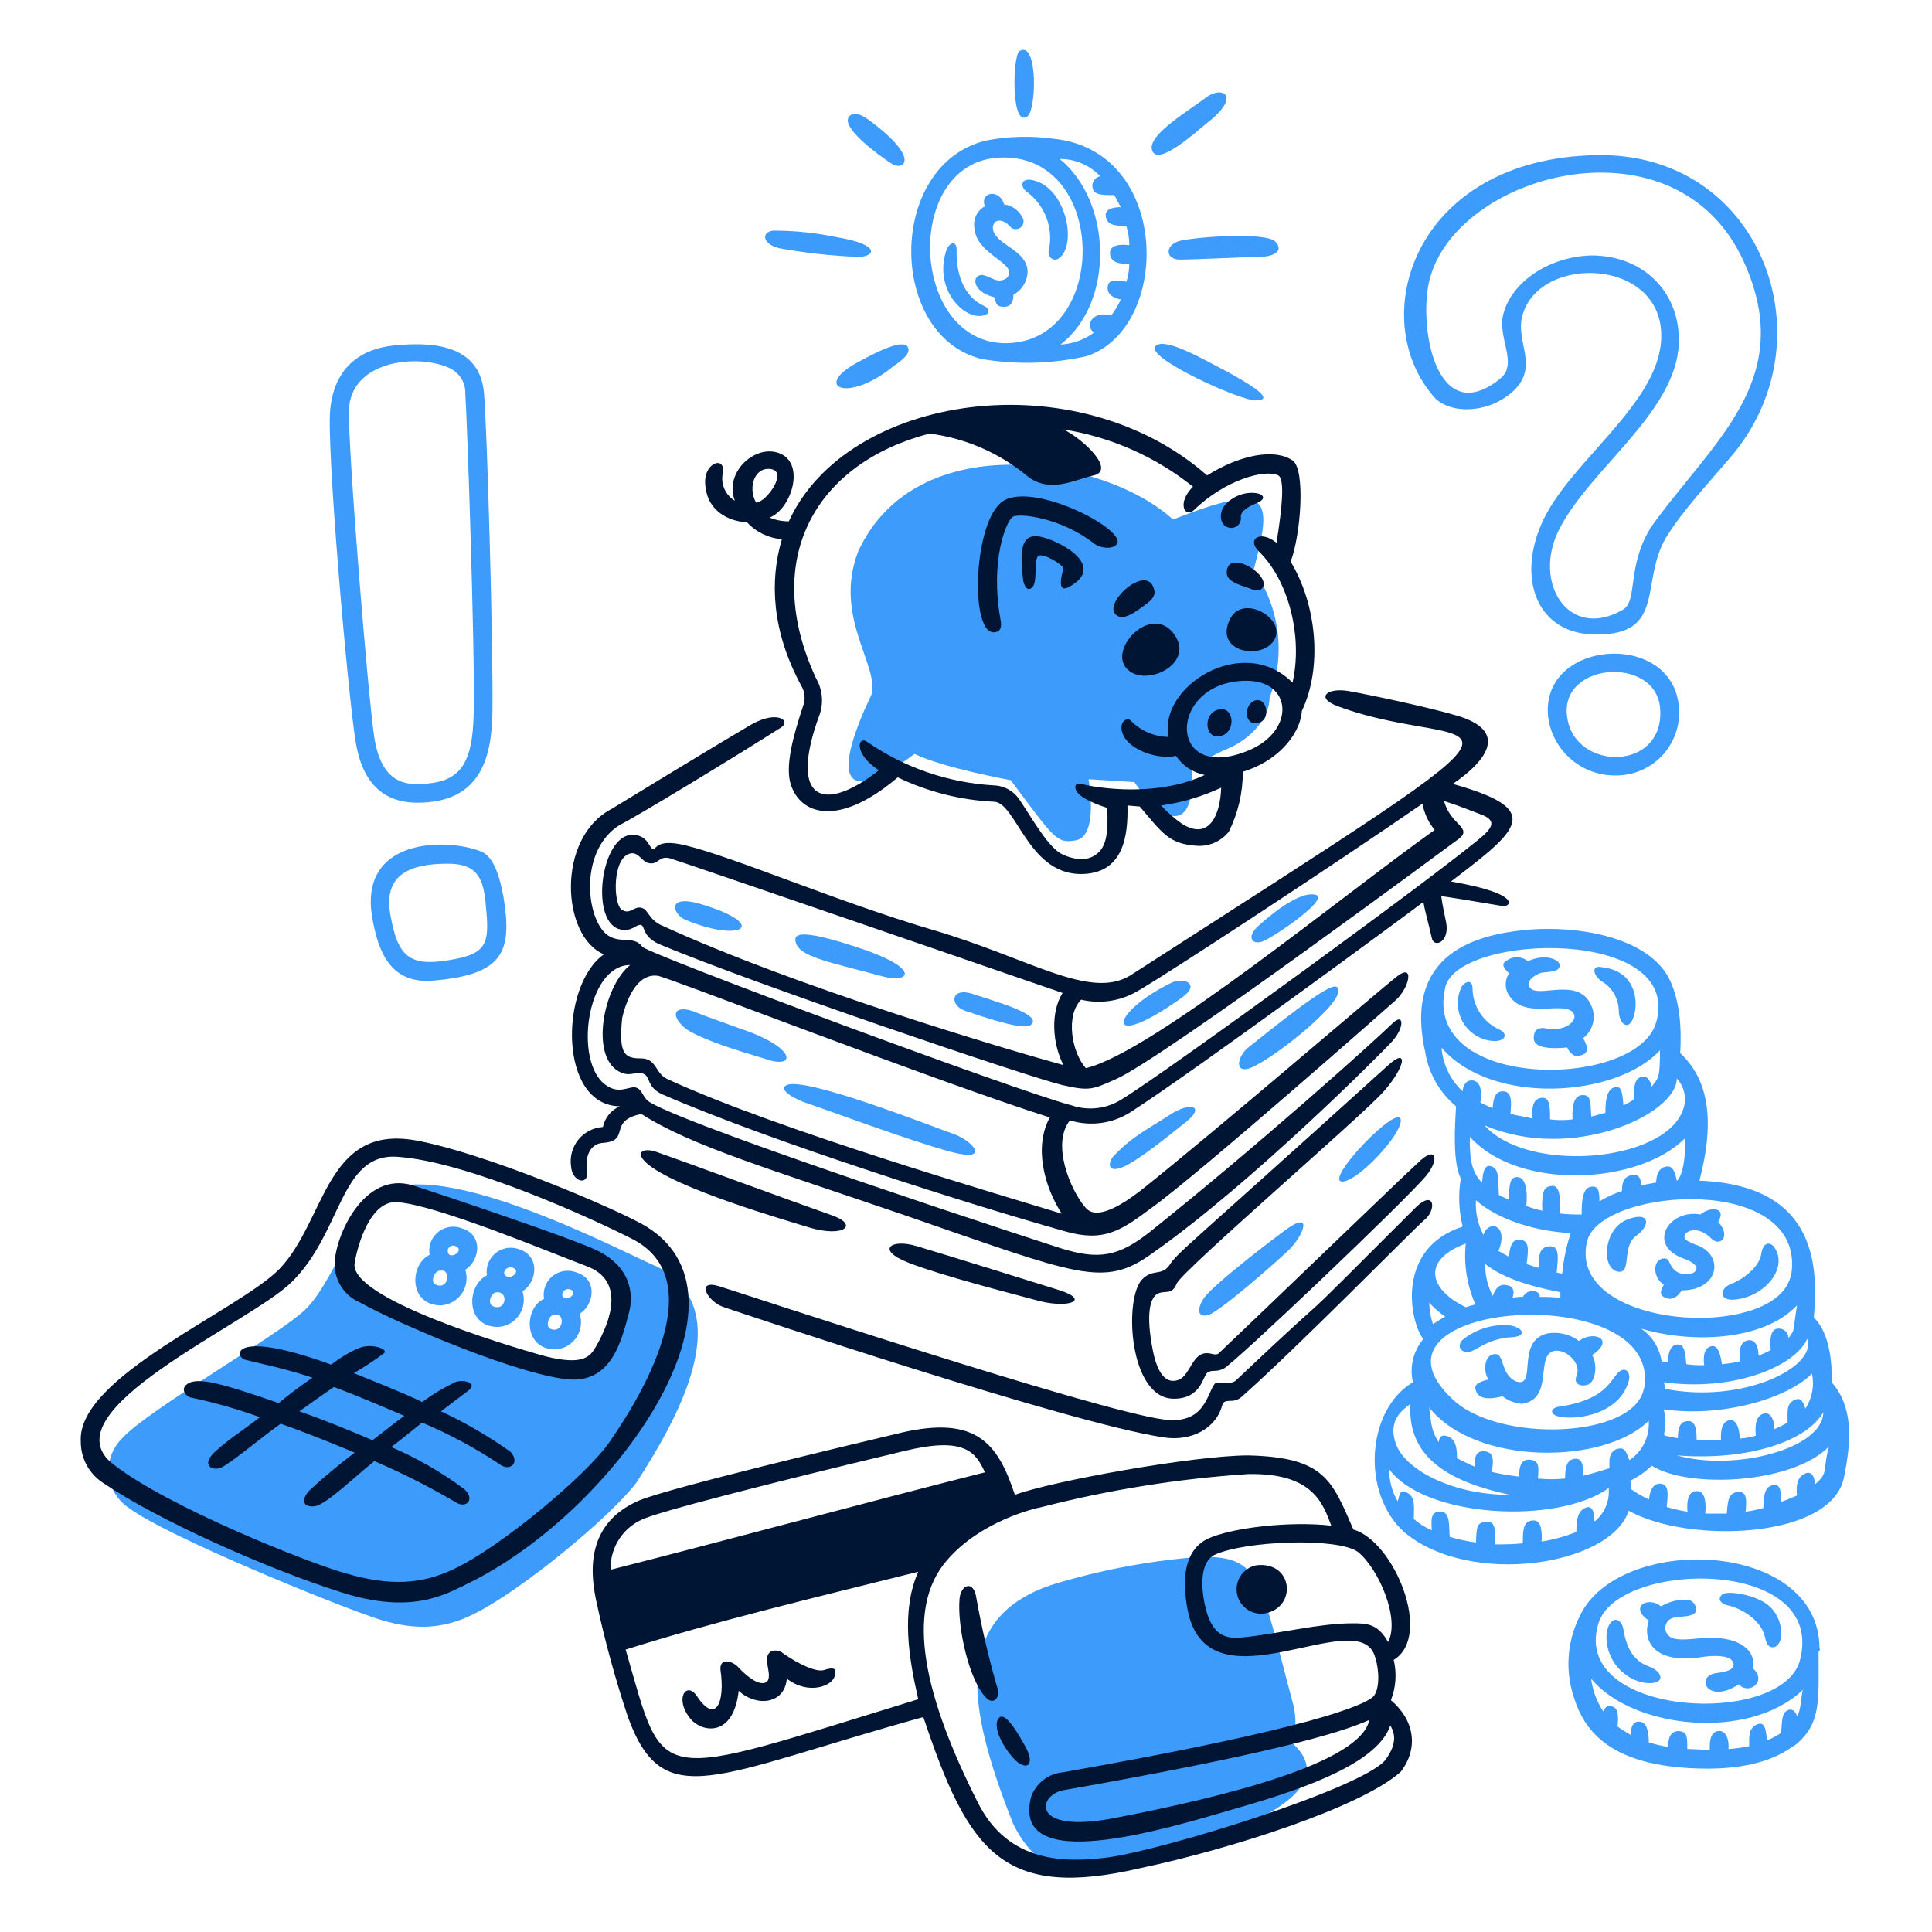 <svg width="155" height="155" viewBox="0 0 155 155" fill="none" xmlns="http://www.w3.org/2000/svg">
<path d="M89.395 92.693C88.878 93.225 88.793 94.121 89.997 93.665C91.201 93.21 93.68 91.187 95.185 89.983C96.69 88.778 95.563 88.323 93.834 89.45C92.105 90.577 90.862 91.149 89.395 92.693Z" fill="#3D9CFB"/>
<path d="M63.811 75.462C63.965 76.736 66.296 77.114 70.759 78.319C72.936 78.921 73.916 77.793 69.4 76.211C63.587 74.211 63.811 75.161 63.811 75.462Z" fill="#3D9CFB"/>
<path d="M94.806 80.047C96.389 78.92 94.953 78.372 93.98 78.843C88.9 81.314 88.561 84.517 94.806 80.047Z" fill="#3D9CFB"/>
<path d="M69.006 28.963C65.038 31.009 67.948 32.43 71.638 29.411C72.541 28.809 73.059 28.292 72.843 27.867C72.526 27.165 70.511 28.137 69.006 28.963Z" fill="#3D9CFB"/>
<path d="M80.965 21.892C80.965 22.34 80.363 22.664 79.76 22.417C79.158 22.17 78.788 21.892 78.409 22.193C78.031 22.494 78.255 23.467 79.76 23.845C79.915 24.293 79.915 24.617 80.533 24.617C81.15 24.617 81.305 24.169 81.305 23.644C81.613 23.48 81.876 23.242 82.073 22.953C82.269 22.664 82.392 22.332 82.432 21.985C82.617 20.031 79.73 19.669 79.653 18.302C79.653 17.53 80.478 17.53 81.004 18.148C81.079 18.245 81.183 18.317 81.3 18.356C81.418 18.394 81.544 18.396 81.663 18.362C81.822 18.317 81.957 18.211 82.038 18.067C82.098 17.96 82.125 17.837 82.115 17.714C82.105 17.591 82.06 17.474 81.984 17.376C81.841 17.111 81.637 16.884 81.388 16.714C81.14 16.543 80.855 16.434 80.556 16.396C80.185 15.107 78.587 15.4 79.012 16.55C78.699 16.723 78.449 16.992 78.3 17.317C78.152 17.642 78.112 18.007 78.186 18.357C78.332 20.233 81.042 20.989 80.965 21.893V21.892Z" fill="#3D9CFB"/>
<path d="M96.992 105.477C97.895 105.176 102.033 101.571 103.314 100.367C104.596 99.162 105.422 96.978 103.091 98.707C100.759 100.436 97.084 103.339 96.544 104.204C96.004 105.068 96.088 105.778 96.992 105.477Z" fill="#3D9CFB"/>
<path d="M101.284 75.531C102.141 75.222 106.874 72.026 105.492 71.771C104.287 71.547 102.288 73.084 100.983 74.257C99.949 75.184 100.45 75.832 101.284 75.531Z" fill="#3D9CFB"/>
<path d="M75.924 20.085C74.951 23.019 77.051 25.351 78.556 25.351C79.39 25.351 79.529 24.833 79.011 24.579C77.267 23.807 76.695 21.877 76.749 20.07C76.765 19.329 76.225 19.329 75.924 20.085Z" fill="#3D9CFB"/>
<path d="M82.393 9.363C83.165 8.946 83.289 3.187 81.791 4.098C81.258 4.375 81.073 10.204 82.393 9.363Z" fill="#3D9CFB"/>
<path d="M78.788 28.809C81.558 29.271 84.391 29.195 87.133 28.586C93.973 26.424 94.019 12.065 84.501 11.13C82.704 10.881 80.877 10.931 79.097 11.277C71.106 13.223 71.222 27.003 78.788 28.809ZM88.268 14.141C88.162 14.16 88.061 14.202 87.972 14.262C87.883 14.323 87.807 14.402 87.751 14.494C87.695 14.586 87.658 14.688 87.643 14.795C87.629 14.902 87.636 15.011 87.666 15.114C87.813 15.716 88.716 15.647 89.395 15.647C89.542 15.948 89.766 16.318 89.92 16.619C89.696 16.619 88.569 16.619 88.716 17.392C88.862 18.163 89.619 18.071 90.368 18.163C90.525 18.65 90.603 19.158 90.6 19.669C89.997 19.592 89.017 19.592 89.055 20.348C89.094 21.105 89.882 21.174 90.6 21.174C90.598 21.66 90.52 22.142 90.368 22.602C89.596 22.456 88.94 22.379 88.87 22.981C88.801 23.583 89.241 23.884 89.92 24.031C89.71 24.484 89.451 24.914 89.148 25.312C87.488 24.864 87.041 26.293 87.789 26.671C87.002 27.255 86.059 27.594 85.08 27.644C89.449 24.262 89.218 16.133 85.01 12.752C85.619 12.748 86.223 12.87 86.783 13.109C87.344 13.348 87.849 13.699 88.268 14.141ZM80.548 12.636C88.901 12.636 88.971 27.459 80.695 27.536C72.882 27.536 72.388 12.636 80.486 12.636H80.548Z" fill="#3D9CFB"/>
<path d="M70.21 10.004C69.615 9.54 68.774 8.876 68.249 9.231C67.083 10.004 70.565 12.512 71.561 13.146C72.387 13.686 73.877 12.868 70.21 10.004Z" fill="#3D9CFB"/>
<path d="M127.987 12.45C113.396 12.751 109.459 25.613 115.125 31.936C116.476 33.287 119.564 33.14 121.448 31.334C123.478 29.373 121.595 27.474 122.12 25.389C123.401 20.271 133.785 20.649 133.26 27.42C132.881 32.461 126.112 36.977 123.85 41.64C121.588 46.303 123.247 50.974 128.142 50.904C133.631 50.904 131.6 46.689 133.63 43.184C134.989 40.93 137.243 38.59 139.127 36.336C146.801 26.856 141.08 12.111 127.987 12.45ZM132.356 42.466C130.496 45.554 131.422 48.248 130.172 48.935C125.81 51.421 122.876 46.681 125.13 42.389C127.616 37.579 134.464 33.063 134.688 27.574C134.835 23.506 131.902 20.495 127.687 20.495C124.305 20.572 121.294 22.602 120.615 25.165C120.09 27.041 121.818 29.149 120.39 30.353C115.125 34.646 113.697 25.837 114.747 22.232C117.156 13.763 134.526 9.185 139.876 20.942C144.261 30.508 137.32 35.433 132.356 42.427V42.466Z" fill="#3D9CFB"/>
<path d="M124.228 57.705C124.442 58.978 125.104 60.133 126.095 60.96C127.087 61.787 128.341 62.232 129.632 62.214C130.354 62.219 131.069 62.069 131.728 61.775C132.388 61.48 132.976 61.047 133.454 60.506C133.932 59.964 134.288 59.327 134.498 58.636C134.709 57.945 134.768 57.217 134.673 56.501C133.932 50.479 123.325 51.383 124.228 57.705ZM125.733 57.551C125.054 53.112 132.805 52.587 133.183 56.779C133.631 61.913 126.336 61.913 125.733 57.551Z" fill="#3D9CFB"/>
<path d="M102.334 19.399C101.562 18.573 95.864 19.02 94.66 19.322C93.456 19.623 93.456 20.827 94.66 20.827C95.864 20.827 100.303 20.603 101.129 20.603C101.955 20.603 103.09 20.233 102.334 19.399Z" fill="#3D9CFB"/>
<path d="M107.753 94.793C108.996 94.692 112.385 91.103 112.385 89.906C112.416 88.215 105.962 94.947 107.753 94.793Z" fill="#3D9CFB"/>
<path d="M100.751 32.121C101.731 32.121 101.955 31.674 97.971 29.566C96.242 28.663 93.44 27.065 92.706 27.76C91.757 28.663 99.647 32.214 100.751 32.121Z" fill="#3D9CFB"/>
<path d="M107.375 79.523C107.375 78.697 106.603 78.844 100.149 84.039C99.377 84.641 99.022 85.915 100.002 85.768C101.384 85.552 107.375 80.866 107.375 79.523Z" fill="#3D9CFB"/>
<path d="M96.767 9.926C99.701 7.672 98.049 6.838 96.767 7.819C95.486 8.799 92.174 10.752 92.406 11.957C92.707 13.539 95.926 10.606 96.767 9.926Z" fill="#3D9CFB"/>
<path d="M56.214 72.528C53.35 71.694 54.029 73.431 55.01 73.802C59.495 75.67 61.826 74.211 56.214 72.528Z" fill="#3D9CFB"/>
<path d="M55.534 81.105C54.407 80.727 53.651 81.175 54.762 82.31C55.874 83.445 61.232 84.865 61.834 85.089C63.895 85.606 63.663 83.946 59.425 82.534C58.167 82.078 56.661 81.553 55.534 81.105Z" fill="#3D9CFB"/>
<path d="M145.976 132.266C145.976 123.45 129.763 123.002 126.714 129.711C125.802 131.552 125.588 133.661 126.112 135.648C126.783 138.056 128.289 141.893 137.02 141.893C142.139 141.893 143.783 140.017 144.015 140.017C146.145 138.273 145.898 136.451 145.898 132.49C146.045 132.344 146.045 132.344 145.976 132.266ZM128.219 130.313C129.609 125.149 146.655 124.84 144.393 133.247C142.888 138.589 126.035 137.755 128.219 130.313ZM144.169 137.686C144.092 137.385 143.791 136.914 143.266 137.308C142.888 137.609 142.965 138.589 142.888 139.037C142.529 139.269 142.152 139.47 141.76 139.639C141.683 138.813 141.606 138.041 140.934 138.358C140.263 138.674 140.332 139.338 140.332 140.095C139.785 140.209 139.23 140.284 138.672 140.318C138.75 139.415 138.371 138.736 137.769 138.89C137.167 139.045 137.167 139.793 137.167 140.388C136.642 140.388 135.816 140.318 135.368 140.318C135.368 139.338 135.368 138.96 134.766 138.89C134.164 138.821 133.786 139.261 133.863 140.164C133.329 140.07 132.8 139.946 132.28 139.793C132.28 138.96 132.126 138.211 131.601 138.134C131.076 138.056 130.829 138.435 130.829 139.191C130.45 138.96 130.057 138.736 129.771 138.512C129.848 137.74 129.848 137.084 129.401 136.929C128.953 136.775 128.798 136.929 128.629 137.308C128.107 136.515 127.772 135.615 127.648 134.675C131.022 138.744 140.355 139.67 144.632 135.578C144.47 136.327 144.47 137.308 144.169 137.686Z" fill="#3D9CFB"/>
<path d="M62.004 18.503C61.032 18.649 61.178 19.63 62.607 19.931C64.67 20.302 66.757 20.529 68.852 20.61C70.211 20.61 70.736 19.63 67.123 19.028C65.439 18.676 63.724 18.5 62.004 18.503Z" fill="#3D9CFB"/>
<path d="M76.448 90.956C74.904 90.423 64.644 86.362 63.131 87.049C62.305 87.42 63.903 88.254 64.868 88.555C65.833 88.856 73.067 91.558 76.301 92.415C79.536 93.272 78.092 91.519 76.448 90.956Z" fill="#3D9CFB"/>
<path d="M89.093 149.945C92.251 149.042 109.706 144.981 103.537 139.716C104.062 139.191 103.985 137.608 103.761 136.782C101.013 126.538 101.198 124.893 96.388 124.893C92.571 125.173 88.793 125.854 85.117 126.924C76.239 129.41 77.521 136.782 81.257 146.262C83.527 151.003 86.986 150.246 89.093 149.945Z" fill="#3D9CFB"/>
<path d="M82.694 82.233C83.752 81.407 79.838 80.349 78.062 79.747C76.287 79.145 76.109 80.65 77.46 81.106C81.42 82.457 82.324 82.457 82.694 82.233Z" fill="#3D9CFB"/>
<path d="M132.28 130.012C131.755 131.51 132.581 133.548 136.495 132.946C137.468 132.791 138.672 132.791 138.973 133.247C139.051 133.393 139.506 134.019 137.769 134.219C135.909 134.405 136.951 136.829 139.506 135.123C140.278 136.026 141.822 134.899 140.633 133.849C140.934 132.413 139.506 131.131 136.341 131.44C135.368 131.533 134.233 131.664 133.863 131.209C133.778 131.129 133.711 131.032 133.666 130.924C133.621 130.816 133.6 130.7 133.602 130.584C133.605 130.467 133.633 130.352 133.683 130.247C133.733 130.142 133.805 130.048 133.894 129.973C134.012 129.871 134.156 129.804 134.31 129.78C134.835 129.634 135.507 129.78 135.97 129.41C136.264 129.17 135.97 128.429 135.438 128.352C134.675 128.299 133.915 128.483 133.261 128.877C132.211 128.02 130.667 128.923 132.28 130.012Z" fill="#3D9CFB"/>
<path d="M147.928 118.571C148.6 115.351 148.608 112.781 146.948 110.897C147.025 108.581 146.5 106.612 145.52 105.709C145.821 102.019 146.045 95.094 136.341 94.723C137.468 90.431 137.321 86.818 134.796 84.487C135.02 81.028 134.264 79.222 133.893 78.473C132.233 75.307 126.891 74.18 122.313 74.613C118.7 74.983 112.532 76.342 114.338 84.386C114.605 86.096 115.486 87.65 116.816 88.756C116.724 90.3 116.531 93.226 117.195 94.546C116.982 95.83 117.035 97.143 117.349 98.406C112.007 100.135 113.057 105.933 114.184 107.438C113.786 107.911 113.504 108.47 113.361 109.07C113.217 109.671 113.216 110.296 113.358 110.897C109.606 113.113 109.189 119.852 112.678 122.933C117.944 127.356 129.23 125.604 130.666 121.203C135.406 123.859 146.878 123.496 147.928 118.571ZM146.276 113.306C146.276 116.216 139.181 118.077 134.534 116.764C140.409 117.22 144.995 115.56 146.276 113.306ZM144.848 113.005C144.694 112.626 144.547 112.024 143.945 112.325C143.343 112.626 143.412 113.097 143.412 114.132C143.072 114.325 142.721 114.501 142.362 114.657C142.362 113.985 142.061 113.151 141.382 113.452C140.702 113.753 140.857 114.811 140.857 115.189C140.438 115.304 140.009 115.379 139.575 115.413C139.575 114.51 139.205 113.684 138.602 113.985C138 114.286 138.07 115.112 138.07 115.529H136.117C136.117 114.703 136.039 113.877 135.291 114.024C134.766 114.101 134.611 114.626 134.611 115.382C132.673 114.996 133.986 115.56 133.484 113.066C138.07 113.738 143.343 112.24 145.373 110.202C145.575 111.169 145.386 112.176 144.848 113.005ZM144.995 107.438C145.767 109.7 139.791 112.649 133.561 111.422C133.573 111.243 133.547 111.065 133.484 110.897C138.904 111.654 143.945 109.724 144.995 107.408V107.438ZM144.169 104.729C143.775 107.253 144.022 106.558 143.489 107.361C143.49 107.255 143.468 107.15 143.426 107.053C143.383 106.955 143.321 106.868 143.244 106.795C143.166 106.723 143.075 106.667 142.975 106.632C142.875 106.596 142.769 106.582 142.663 106.589C141.837 106.589 142.061 108.133 142.061 108.318C141.76 108.465 141.459 108.62 141.081 108.766C141.081 107.994 140.78 107.338 140.108 107.562C139.436 107.786 139.575 108.843 139.575 109.222C139.105 109.331 138.627 109.405 138.147 109.446C138 108.465 137.769 107.863 137.244 108.017C136.719 108.172 136.642 108.789 136.719 109.523C136.241 109.54 135.763 109.515 135.291 109.446C135.213 108.766 135.213 107.863 134.611 107.863C134.009 107.863 133.785 108.635 133.839 109.291C133.685 109.291 133.461 109.222 133.307 109.222C133.228 108.693 133.041 108.185 132.756 107.732C132.472 107.279 132.097 106.89 131.654 106.589C135.507 107.755 141.374 107.67 144.169 104.729ZM122.174 104.049C121.897 104.033 121.618 104.059 121.348 104.126C121.572 103.447 121.271 103.216 121.047 103.146C120.522 102.984 120.067 103.077 119.766 103.972C119.345 103.187 119.138 102.306 119.163 101.417C120.522 102.474 122.475 103.146 125.185 103.671V104.126C124.634 104.063 124.08 104.037 123.525 104.049C123.626 103.547 122.576 103.3 122.174 104.049ZM124.884 102.096C125.031 100.815 125.108 99.911 124.282 99.989C123.456 100.066 123.456 100.761 123.456 101.718C123.077 101.641 122.776 101.494 122.475 101.417C122.622 100.29 122.707 99.595 122.027 99.464C121.201 99.294 121.124 100.29 121.047 100.815C120.746 100.668 120.522 100.513 120.221 100.367C121.109 98.136 119.31 97.896 119.017 99.085C118.562 98.23 118.353 97.265 118.414 96.298C120.221 97.881 123.224 98.784 126.011 98.931C125.665 99.983 125.437 101.071 125.332 102.173C125.188 102.16 125.046 102.134 124.907 102.096H124.884ZM131.878 111.422C131.106 115.413 120.221 115.792 116.531 112.256C108.046 104.319 133.538 102.513 131.901 111.422H131.878ZM143.69 102.243C142.717 107.739 125.409 106.682 127.362 99.464C128.667 95.248 144.918 94.121 143.713 102.243H143.69ZM134.526 94.723C134.38 94.044 134.225 93.519 133.7 93.589C133.175 93.658 132.874 94.121 132.874 94.87L131.67 95.094C131.67 94.569 131.446 94.121 130.898 94.268C130.35 94.415 130.126 94.723 130.126 95.549C129.497 95.763 128.891 96.04 128.319 96.376C128.319 95.549 128.242 95.025 127.493 95.248C126.968 95.472 126.891 96.376 126.891 97.433C126.314 97.447 125.736 97.421 125.162 97.356C125.239 95.248 124.861 95.04 124.336 95.171C123.958 95.248 123.656 95.472 123.734 97.132C123.297 97.04 122.869 96.913 122.452 96.754C122.599 95.248 122.298 94.345 121.626 94.438C121.171 94.507 121.101 94.885 121.024 96.244C120.723 96.09 120.499 96.013 120.252 95.866C120.182 94.963 120.329 93.836 119.727 93.604C118.955 93.234 118.955 94.507 118.901 94.885C117.928 93.921 117.92 92.608 117.92 91.203C121.896 95.596 131.492 95.009 135.152 91.35C135.298 93.442 134.766 94.646 134.526 94.723ZM134.526 86.517C134.847 86.865 135.061 87.299 135.142 87.766C135.223 88.233 135.167 88.713 134.982 89.15C133.322 93.295 122.491 94.121 119.102 90.284C126.104 93.28 134.526 89.42 134.526 86.517ZM115.944 79.222C116.925 74.86 135.059 74.335 132.874 82.008C131.377 87.42 113.999 87.575 115.952 79.222H115.944ZM115.643 84.039C119.688 88.756 129.717 88.038 133.175 84.263C133.175 86.579 133.052 86.455 132.496 87.196C132.419 86.594 132.048 86.216 131.593 86.424C131.137 86.633 131.068 87.196 131.068 88.231C130.801 88.397 130.525 88.546 130.242 88.679C130.164 87.629 130.095 87.034 129.47 87.25C128.844 87.467 128.798 88.532 128.798 89.281C128.42 89.358 128.026 89.505 127.663 89.582C127.594 88.455 127.663 87.853 126.991 87.853C126.32 87.853 126.088 88.625 126.165 89.806C125.566 89.883 124.958 89.883 124.359 89.806C124.359 88.833 124.359 87.999 123.68 88.076C123 88.154 122.908 88.756 122.908 89.728C122.305 89.582 121.711 89.505 121.178 89.358C121.255 88.455 121.333 87.552 120.576 87.552C119.974 87.552 119.804 88.076 119.75 88.903C119.372 88.756 119.071 88.601 118.77 88.455C118.924 87.328 118.7 86.872 118.322 86.725C117.944 86.579 117.419 86.725 117.341 87.552C116.355 86.636 115.751 85.381 115.651 84.039H115.643ZM117.596 99.765C117.422 101.433 117.688 103.118 118.368 104.651C118.067 104.729 117.843 104.806 117.596 104.875C114.609 103.439 114.045 101.077 117.604 99.765H117.596ZM115.944 105.632C115.607 105.816 115.279 106.016 114.964 106.234C114.773 105.677 114.672 105.093 114.663 104.505C115.043 104.933 115.476 105.312 115.952 105.632H115.944ZM113.157 112.626C112.864 117.143 116.623 118.949 121.14 119.929C116.469 119.929 112.787 117.891 112.03 115.938C111.212 113.831 112.717 113.005 113.165 112.626H113.157ZM127.918 122.076C127.918 121.551 127.841 120.725 127.239 120.949C126.636 121.172 126.467 121.775 126.467 122.902C125.569 123.265 124.635 123.523 123.68 123.674C123.757 122.168 123.379 121.867 122.776 122.014C122.174 122.161 122.174 122.917 122.174 123.82C121.425 123.885 120.672 123.911 119.92 123.898C119.989 122.77 119.989 122.014 119.241 122.091C118.492 122.168 118.469 122.392 118.414 123.751C117.701 123.653 116.997 123.5 116.307 123.295C116.23 122.392 116.384 121.265 115.535 121.265C114.686 121.265 114.863 122.091 114.863 122.77C114.342 122.544 113.857 122.24 113.427 121.867C113.427 120.964 113.589 120.122 112.902 119.76C112.215 119.397 112.3 120.061 112.13 120.439C111.677 119.662 111.442 118.776 111.451 117.876C114.346 121.79 124.953 122.338 129.06 119.381C129.108 119.89 129.028 120.402 128.829 120.873C128.63 121.343 128.317 121.756 127.918 122.076ZM129.794 116.208C129.022 116.509 129.122 117.112 129.122 117.791C128.891 117.86 127.987 118.162 127.015 118.393C127.015 117.714 127.015 116.957 126.335 117.034C125.656 117.112 125.563 117.806 125.563 118.617C124.837 118.694 124.104 118.694 123.379 118.617C123.456 117.791 123.525 117.189 122.776 117.112C122.027 117.034 121.873 117.637 121.873 118.463C121.138 118.383 120.409 118.259 119.688 118.092C119.766 117.413 119.989 116.509 119.086 116.432C118.183 116.355 118.314 117.444 118.314 117.667C117.789 117.444 117.341 117.22 116.886 116.988C116.886 116.764 116.963 115.56 116.207 115.259C115.682 115.035 115.435 115.259 115.435 115.714C114.886 114.896 114.825 114.356 114.663 112.927C118.43 117.637 128.752 117.498 132.272 113.985C132.317 114.601 132.198 115.218 131.927 115.773C131.656 116.327 131.242 116.8 130.728 117.143C130.55 116.841 130.473 116.015 129.794 116.239V116.208ZM145.597 119.065C145.597 118.54 145.373 117.938 144.771 118.239C144.169 118.54 144.091 119.219 144.169 119.968C144.091 120.045 143.265 120.346 142.887 120.501C142.887 119.729 142.887 119.065 142.285 119.142C141.683 119.219 141.474 119.76 141.474 120.979C141.007 121.116 140.529 121.216 140.046 121.28C140.123 120.454 140.193 119.628 139.444 119.698C138.695 119.767 138.618 120.3 138.541 121.427H136.811C136.881 120.532 136.811 119.698 136.209 119.628C135.437 119.551 135.306 120.454 135.383 121.28C134.822 121.192 134.267 121.066 133.723 120.902C133.801 119.929 133.947 119.096 133.198 119.026C132.673 119.026 132.372 119.474 132.295 120.3C131.794 120.071 131.315 119.795 130.867 119.474C130.879 119.245 130.853 119.015 130.79 118.795C131.424 118.483 132.007 118.077 132.519 117.59C135.468 119.459 143.837 119.042 146.739 116.046C146.184 117.999 146.755 118.131 145.597 119.096V119.065Z" fill="#3D9CFB"/>
<path d="M119.789 83.514C120.692 83.583 121.071 82.981 120.314 82.611C119.672 82.326 119.125 81.862 118.739 81.275C118.352 80.688 118.144 80.001 118.137 79.299C118.137 78.473 117.458 78.774 117.234 79.221C116.924 79.895 116.872 80.66 117.087 81.37C117.303 82.08 117.772 82.686 118.405 83.073C118.824 83.33 119.299 83.481 119.789 83.514Z" fill="#3D9CFB"/>
<path d="M35.37 104.728C35.704 104.708 36.028 104.613 36.319 104.449C36.61 104.284 36.86 104.056 37.05 103.781C37.239 103.505 37.362 103.19 37.411 102.859C37.46 102.528 37.432 102.19 37.331 101.872C38.528 101.1 38.759 99.085 37.099 98.56C36.861 98.462 36.606 98.412 36.348 98.414C36.09 98.416 35.836 98.47 35.599 98.572C35.362 98.674 35.149 98.823 34.971 99.009C34.792 99.195 34.653 99.415 34.562 99.656C34.44 99.979 34.407 100.328 34.467 100.667C32.815 101.493 32.815 104.728 35.37 104.728ZM36.574 99.988C37.169 100.227 36.497 100.891 36.049 100.667C35.993 100.612 35.953 100.543 35.933 100.466C35.913 100.39 35.915 100.309 35.938 100.234C35.961 100.158 36.004 100.09 36.063 100.038C36.122 99.985 36.194 99.949 36.272 99.935C36.376 99.915 36.483 99.934 36.574 99.988ZM35.293 101.941H35.594C36.196 102.242 35.825 103.447 34.992 103.076C34.467 102.922 34.845 101.941 35.293 101.941Z" fill="#3D9CFB"/>
<path d="M121.148 79.97C122.468 81.823 125.656 80.202 126.258 81.329C126.559 81.854 125.656 82.757 124.151 82.533C123.626 82.379 123.178 82.533 123.101 82.912C122.877 83.683 123.247 84.263 125.733 84.039C125.888 84.409 126.258 84.811 126.637 84.71C127.54 84.564 127.409 84.039 127.015 83.282C127.395 82.992 127.667 82.582 127.789 82.12C127.911 81.657 127.875 81.167 127.687 80.727C126.637 78.094 122.916 80.433 122.645 78.997C122.56 78.55 123.417 78.017 123.85 78.017C124.529 77.94 125.054 77.94 125.131 77.492C125.208 77.044 124.081 76.434 122.576 77.114C122.345 76.922 122.059 76.81 121.759 76.796C121.459 76.782 121.163 76.867 120.916 77.037C120.391 77.338 120.615 77.639 121.07 78.094C120.882 78.374 120.789 78.707 120.802 79.045C120.816 79.382 120.937 79.706 121.148 79.97Z" fill="#3D9CFB"/>
<path d="M128.443 78.697C128.873 78.935 129.232 79.284 129.483 79.708C129.735 80.131 129.868 80.614 129.871 81.105C129.871 81.476 130.025 82.155 130.473 82.233C131.338 82.371 132.187 77.971 128.52 77.6C127.763 77.415 127.686 78.071 128.443 78.697Z" fill="#3D9CFB"/>
<path d="M24.462 105.091C22.354 107.122 11.778 113.167 9.794 115.398C9.217 115.963 8.846 116.706 8.743 117.507C8.639 118.309 8.808 119.121 9.222 119.815C9.498 120.275 9.872 120.667 10.319 120.964C13.407 123.28 26.716 128.684 30.183 129.842C32.738 130.668 35.147 130.9 37.903 129.541C41.809 127.657 49.112 121.566 51.065 118.933C54.223 114.039 59.418 105.091 52.717 101.625C50.015 100.498 33.989 91.921 29.997 96.221C32.105 94.113 44.897 100.282 47.228 100.853C49.259 101.756 50.085 103.169 49.637 105.138C48.657 107.925 48.278 111.159 43.392 109.43C40.682 108.527 30.885 104.945 29.248 103.864C27.04 102.397 27.287 101.154 28.191 98.969C27.094 101.116 25.743 103.902 24.462 105.091Z" fill="#3D9CFB"/>
<path d="M68.852 44.234C66.822 49.499 70.581 53.413 69.91 55.745C67.123 61.542 66.968 65.302 73.368 60.485C75.684 61.612 81.088 62.592 81.088 62.592C84.616 67.302 84.748 67.703 86.353 67.41C88.16 67.031 87.334 62.515 87.334 62.515L91.016 62.747C93.201 66.051 95.98 67.109 95.61 61.542C95.61 61.542 97.486 60.485 98.389 60.114C100.419 59.28 101.855 57.551 101.855 55.968C102.501 54.29 102.722 52.478 102.498 50.693C102.275 48.908 101.614 47.207 100.574 45.739C102.118 39.918 102.025 38.575 94.104 41.679C88.716 36.715 73.538 34.067 68.852 44.234Z" fill="#3D9CFB"/>
<path d="M38.605 68.313C35.772 67.194 28.692 67.225 29.881 73.717C30.329 76.195 31.232 78.905 34.621 78.681C40.411 78.226 41.091 76.365 40.411 72.057C40.11 70.421 39.662 68.761 38.605 68.313ZM35.972 77.037C32.815 77.569 31.912 76.666 31.34 73.501C30.661 70.042 33.069 69.293 35.926 69.293C37.964 69.293 38.713 70.12 38.937 72.227C39.284 75.609 39.284 76.527 35.972 77.037Z" fill="#3D9CFB"/>
<path d="M32.057 27.682C30.784 27.759 26.947 28.138 26.491 32.87C26.19 36.035 27.919 55.745 28.522 59.435C29.037 62.745 30.691 64.399 33.486 64.399C38.457 64.399 39.43 60.94 39.507 57.25C39.584 51.761 39.059 33.851 38.828 31.519C38.527 28.061 35.447 27.381 32.057 27.682ZM38.002 57.173C37.932 61.388 36.875 62.816 33.717 62.894C32.289 62.971 30.552 62.592 30.027 59.134C29.502 55.675 27.919 36.035 27.997 32.947C28.074 28.964 33.401 28.362 35.971 29.489C36.388 29.656 36.743 29.949 36.986 30.326C37.23 30.704 37.35 31.148 37.33 31.596C37.477 33.55 38.079 51.383 38.025 57.173H38.002Z" fill="#3D9CFB"/>
<path d="M125.261 113.684C126.612 113.908 129.893 113.452 130.665 110.82C130.82 110.295 130.596 109.77 130.14 109.917C129.237 110.218 129.368 112.233 125.099 112.85C124.227 112.982 124.381 113.584 125.261 113.684Z" fill="#3D9CFB"/>
<path d="M129.725 102.003C130.999 102.304 130.026 100.05 131.269 99.147C132.512 98.244 132.327 97.117 130.497 97.865C128.667 98.614 128.443 101.641 129.725 102.003Z" fill="#3D9CFB"/>
<path d="M131.754 134.976C133.638 135.316 133.561 134.15 132.279 133.695C130.998 133.239 130.473 132.112 130.249 130.761C130.094 129.711 129.122 129.557 128.89 131.062C128.828 131.948 129.081 132.827 129.606 133.543C130.13 134.26 130.891 134.768 131.754 134.976Z" fill="#3D9CFB"/>
<path d="M121.596 110.82C120.306 110.179 120.746 108.504 119.866 108.643C119.094 108.713 118.963 109.994 119.411 110.673C118.507 110.897 118.206 111.121 118.438 111.654C118.67 112.187 119.341 112.326 120.546 112.024C120.992 112.369 121.528 112.578 122.09 112.627C124.653 112.256 123.209 108.906 124.575 108.411C125.471 108.095 126.984 109.315 126.459 110.45C126.305 110.82 126.529 111.276 127.285 111.121C128.042 110.967 128.188 109.469 127.733 108.713C129.663 107.431 127.802 106.713 126.683 107.585C126.32 107.315 125.905 107.121 125.464 107.018C125.023 106.914 124.566 106.902 124.12 106.983C121.534 107.639 123.402 111.422 121.596 110.82Z" fill="#3D9CFB"/>
<path d="M133.485 103.076C133.485 103.146 132.882 103.848 133.631 104.126C133.932 104.273 134.465 104.273 134.913 103.524C138.001 103.524 138.387 100.567 135.97 99.834C135.291 99.533 135.137 99.463 135.137 99.162C135.137 98.861 136.117 98.182 137.321 99.386C138.001 100.066 138.904 99.162 137.846 98.035C138.572 96.823 137.182 96.792 136.418 97.433C133.863 96.978 132.103 99.903 135.067 100.969C137.561 101.857 134.89 102.976 134.087 101.571C133.863 101.193 133.863 100.892 133.407 100.969C132.581 101.116 132.581 102.474 133.485 103.076Z" fill="#3D9CFB"/>
<path d="M117.758 108.488C118.283 108.488 119.341 107.361 121.294 107.284C122.645 107.207 122.12 106.381 120.916 106.311C119.607 106.255 118.323 106.684 117.311 107.516C116.855 108.041 117.233 108.488 117.758 108.488Z" fill="#3D9CFB"/>
<path d="M139.05 104.273C141.459 104.126 143.412 101.872 142.439 100.212C142.138 99.61 141.459 99.533 141.304 100.59C141.15 101.648 139.876 102.621 138.903 102.999C137.93 103.377 137.923 104.319 139.05 104.273Z" fill="#3D9CFB"/>
<path d="M138.672 128.807C139.652 129.031 141.304 129.935 141.606 131.363C141.683 131.741 141.837 132.266 142.378 132.135C143.204 131.834 143.08 129.819 141.922 128.831C140.965 127.974 138.618 127.549 138.162 127.927C137.707 128.306 138.147 128.73 138.672 128.807Z" fill="#3D9CFB"/>
<path d="M44.549 108.264C45.053 108.236 45.531 108.034 45.903 107.694C46.275 107.353 46.518 106.894 46.591 106.395C46.639 106.064 46.612 105.727 46.51 105.408C47.706 104.636 47.938 102.621 46.278 102.096C46.04 101.998 45.785 101.948 45.527 101.95C45.269 101.952 45.014 102.006 44.778 102.108C44.541 102.21 44.328 102.359 44.15 102.545C43.971 102.731 43.832 102.951 43.741 103.192C43.619 103.515 43.586 103.864 43.646 104.204C41.994 104.952 41.994 108.264 44.549 108.264ZM45.753 103.447C46.355 103.671 45.676 104.35 45.228 104.126C44.927 103.902 45.228 103.3 45.746 103.447H45.753ZM44.472 105.477H44.773C45.375 105.778 45.004 106.983 44.171 106.612C43.723 106.458 44.024 105.477 44.472 105.477Z" fill="#3D9CFB"/>
<path d="M82.323 15.345C83.066 15.879 83.633 16.621 83.955 17.477C84.276 18.333 84.337 19.265 84.13 20.155C84.053 20.611 84.508 20.997 84.902 20.757C86.492 19.754 85.543 14.96 82.794 14.442C81.876 14.273 81.86 14.975 82.323 15.345Z" fill="#3D9CFB"/>
<path d="M39.963 106.458C40.297 106.439 40.622 106.344 40.913 106.18C41.204 106.015 41.454 105.786 41.642 105.51C41.831 105.234 41.953 104.918 42.001 104.587C42.049 104.257 42.02 103.919 41.917 103.601C43.121 102.829 43.345 100.737 41.615 100.212C41.141 100.046 40.62 100.071 40.163 100.283C39.707 100.494 39.351 100.875 39.17 101.344C39.05 101.654 39.012 101.99 39.06 102.32C37.4 103.146 37.331 106.458 39.963 106.458ZM41.168 101.718C41.762 101.957 41.09 102.621 40.635 102.397C40.18 102.173 40.635 101.501 41.168 101.718ZM39.886 103.671C40.843 103.671 40.558 105.215 39.585 104.806C39.06 104.651 39.361 103.671 39.886 103.671Z" fill="#3D9CFB"/>
<path d="M100.682 56.2C99.779 56.501 99.779 58.23 100.906 58.007C102.033 57.783 101.655 55.899 100.682 56.2Z" fill="#001434"/>
<path d="M37.478 127.07C49.405 121.288 61.618 103.779 51.474 98.182C48.386 96.53 38.682 92.461 33.34 91.489C26.106 90.207 26.16 97.881 22.431 101.795C19.119 105.176 6.18 110.449 6.481 115.637C6.475 116.316 6.644 116.985 6.973 117.579C7.302 118.172 7.779 118.671 8.357 119.026C12.573 121.882 21.227 125.797 27.395 127.75C33.038 129.556 35.748 127.904 37.478 127.07ZM23.412 102.845C27.472 98.861 27.272 92.461 31.904 92.809C37.47 93.187 47.406 97.703 50.787 99.433C56.809 102.59 51.991 111.244 48.903 115.683C47.097 118.316 40.257 124.036 36.489 125.843C33.857 127.117 31.302 127.271 27.689 126.213C24.755 125.387 13.545 120.948 9.106 117.49C3.563 113.251 20.092 106.164 23.412 102.845Z" fill="#001434"/>
<path d="M89.696 49.429C89.997 49.576 90.468 49.522 91.24 48.974C92.012 48.425 92.784 47.993 92.599 47.321C92.066 44.99 88.114 48.672 89.696 49.429Z" fill="#001434"/>
<path d="M113.999 93.063C112.038 94.87 102.017 104.558 97.787 108.565C97.555 108.789 97.185 108.565 96.884 108.565C95.679 108.488 95.533 110.217 94.629 110.673C93.348 111.198 92.746 109.769 92.445 108.11C91.997 105.709 92.144 104.049 92.977 103.748C93.579 103.524 94.027 103.902 94.406 102.976C94.853 101.926 109.66 89.195 111.035 87.536C112.764 85.575 112.988 84 111.405 85.428C94.776 100.474 94.475 100.474 93.803 101.532C93.147 102.397 92.468 101.764 91.618 102.659C90.152 104.203 90.569 112.217 94.174 112.217C96.413 112.217 96.49 110.356 96.884 110.109C97.277 109.862 97.563 110.109 98.165 109.808C99.014 109.391 112.818 96.275 114.455 94.283C115.427 93.063 115.273 91.967 113.999 93.063Z" fill="#001434"/>
<path d="M98.721 42.35C98.838 42.36 98.956 42.343 99.065 42.3C99.175 42.257 99.273 42.19 99.353 42.104C99.432 42.018 99.491 41.914 99.525 41.802C99.558 41.689 99.566 41.571 99.547 41.455C99.547 40.922 100.381 40.551 100.751 40.397C102.589 39.663 99.617 38.799 98.196 40.621C97.748 41.3 97.895 42.281 98.721 42.35Z" fill="#001434"/>
<path d="M36.574 120.531C37.4 121.056 38.157 120.3 37.254 119.474C35.437 118.121 33.468 116.986 31.387 116.092C32.29 115.413 33.116 114.733 33.865 114.131C36.022 115.04 38.09 116.149 40.041 117.443C40.874 118.123 41.778 117.366 40.944 116.463C39.19 115.219 37.327 114.136 35.378 113.228L37.562 111.576C38.389 110.974 37.192 110.611 36.505 110.897C35.58 111.341 34.698 111.871 33.872 112.479C32.143 111.653 30.19 110.897 28.383 110.163C29.218 109.686 30.023 109.157 30.792 108.581C31.24 108.279 29.812 107.677 28.684 108.202C27.931 108.54 27.223 108.97 26.577 109.484C18.394 106.504 18.78 108.936 19.729 109.105C20.555 109.329 22.887 109.785 25.071 110.534C24.134 111.163 23.229 111.841 22.362 112.564C18 111.066 15.815 110.387 14.989 111.066C14.464 111.437 14.912 112.039 15.29 112.116C17.18 112.514 19.04 113.043 20.856 113.699C19.505 114.749 18.378 115.428 17.243 116.478C16.108 117.528 17.012 118.022 17.699 117.76C18.386 117.497 20.933 115.351 22.516 114.224C24.469 114.903 26.5 115.729 28.461 116.54C27.206 117.481 26 118.486 24.848 119.551C24.037 120.4 24.392 120.979 25.295 120.832C26.199 120.686 28.607 118.346 30.035 117.219C32.283 118.185 34.467 119.291 36.574 120.531ZM24.014 113.228C24.986 112.549 25.89 111.877 26.793 111.275C28.599 111.954 30.553 112.78 32.436 113.591C31.61 114.193 30.784 114.872 29.881 115.544C27.99 114.733 25.967 113.907 24.014 113.228Z" fill="#001434"/>
<path d="M84.346 43.33C82.084 42.427 81.714 43.485 82.084 46.565C82.162 46.943 82.385 47.468 82.764 47.167C83.289 46.797 82.918 44.913 83.289 44.612C83.659 44.311 85.249 45.291 85.319 45.592C84.794 47.468 85.319 47.468 86.222 46.797C87.813 45.646 86.531 44.234 84.346 43.33Z" fill="#001434"/>
<path d="M66.073 133.995C65.471 134.149 64.112 133.547 62.83 132.644C62.699 132.53 62.538 132.456 62.366 132.428C62.194 132.401 62.018 132.422 61.858 132.49C61.086 132.961 62.004 134.296 61.557 134.898C61.032 135.354 60.013 134.597 59.241 133.771C58.785 133.246 57.697 132.945 57.805 133.995C58.183 136.55 57.434 138.357 55.929 136.103C55.103 134.821 54.045 136.249 55.404 137.909C56.291 138.975 58.839 139.453 59.264 135.647C60.615 136.929 62.946 136.782 63.124 134.674C64.853 136.025 66.883 135.277 66.984 134.373C67.123 133.918 66.968 133.694 66.073 133.995Z" fill="#001434"/>
<path d="M98.419 45.963C98.419 46.643 99.477 46.944 100.149 47.168C100.681 47.392 101.052 47.469 101.284 47.168C102.032 46.118 98.381 43.933 98.419 45.963Z" fill="#001434"/>
<path d="M51.852 93.295C54.106 95.325 62.984 97.88 64.938 98.483C67.725 99.309 68.929 98.259 66.744 97.502C64.559 96.746 53.504 92.693 52.601 92.391C51.698 92.09 50.872 92.391 51.852 93.295Z" fill="#001434"/>
<path d="M63.286 41.825C62.756 41.828 62.232 41.725 61.742 41.524C63.471 40.852 64.598 37.309 62.645 36.413C60.692 35.518 58.052 37.842 58.955 40.173C58.587 39.954 58.297 39.626 58.122 39.235C57.948 38.844 57.899 38.408 57.982 37.988C58.283 36.444 56.214 37.132 56.623 39.193C56.847 40.922 58.353 41.825 59.935 41.903C60.661 42.693 61.66 43.176 62.73 43.254C61.749 46.565 61.896 50.595 64.274 54.996C64.424 55.241 64.516 55.517 64.543 55.804C64.57 56.09 64.53 56.379 64.428 56.648C63.602 59.134 63.07 61.241 63.371 62.669C63.965 65.186 66.984 66.638 72.025 62.368C74.442 63.529 77.067 64.193 79.745 64.322C81.505 64.368 82.447 70.011 86.593 70.119C90.206 70.189 90.507 66.954 90.453 64.623C90.599 64.623 91.225 64.7 91.433 64.7C93.24 66.807 93.749 67.711 96.019 67.857C96.505 67.89 96.992 67.804 97.439 67.608C97.885 67.412 98.277 67.111 98.582 66.73C99.329 65.235 99.715 63.585 99.709 61.913C102.342 61.141 104.295 59.056 104.449 57.026C106.101 53.568 105.654 48.534 103.546 45.06C104.372 42.883 104.75 37.618 103.693 36.938C102.264 35.958 99.478 36.483 96.845 38.143C86.307 28.886 67.949 31.596 63.286 41.825ZM60.653 40.32C59.974 39.046 60.576 37.541 61.703 37.618C63.363 37.687 61.479 40.32 60.653 40.32ZM94.884 66.128C94.251 65.696 93.67 65.19 93.155 64.623C94.823 64.389 96.446 63.908 97.972 63.194C97.895 65.379 97.03 67.425 94.884 66.128ZM100.226 60.184C93.533 63.017 93.649 54.617 100.002 54.617C103.693 54.617 103.917 58.609 100.226 60.184ZM87.735 38.143C89.503 37.741 87.01 35.294 85.327 34.453C89.128 35.057 92.706 36.64 95.71 39.046C94.359 40.397 95.1 41.594 95.787 40.922C98.312 38.475 101.508 37.618 102.558 38.143C103.09 38.444 102.859 40.775 102.411 43.547C101.145 42.497 99.987 43.23 100.983 44.226C103.461 46.635 104.519 51.228 103.693 54.764C99.686 50.757 92.885 55.135 93.757 59.126C92.625 59.107 91.545 58.647 90.746 57.844C90.522 57.543 89.92 57.767 89.974 58.447C90.121 60.176 93.132 61.01 94.336 60.631C94.873 61.432 95.706 61.988 96.652 62.175C93.796 63.534 90.028 63.534 87.249 63.009C86.871 62.932 86.269 62.708 86.269 63.156C86.269 63.835 87.627 64.437 88.832 64.816C88.901 66.545 88.832 67.904 87.998 68.498C87.473 68.954 86.562 69.131 85.288 68.575C84.153 68.073 82.918 65.842 81.829 64.213C81.604 63.855 81.294 63.557 80.927 63.347C80.559 63.137 80.145 63.021 79.722 63.009C76.097 62.799 72.6 61.6 69.609 59.543C68.837 58.941 68.404 60.446 70.512 61.797C66.011 65.333 63.209 64.206 65.772 57.281C65.927 56.811 65.98 56.313 65.928 55.82C65.876 55.328 65.72 54.852 65.471 54.424C60.962 44.72 65.563 37.124 74.573 34.785C77.447 35.154 80.158 36.329 82.393 38.174C84.2 39.648 86.238 38.475 87.735 38.143Z" fill="#001434"/>
<path d="M100.828 125.573C100.316 125.663 99.861 125.952 99.563 126.378C99.265 126.804 99.148 127.33 99.238 127.842C99.328 128.354 99.618 128.809 100.043 129.108C100.469 129.406 100.996 129.523 101.508 129.433C104.063 128.954 103.762 125.272 100.828 125.573Z" fill="#001434"/>
<path d="M116.408 70.721C121.904 66.529 123.935 64.962 116.554 62.893C119.411 60.94 120.993 58.608 116.855 57.404C114.539 56.725 109.907 55.744 108.201 55.443C106.495 55.142 105.491 55.968 107.298 56.648C118.554 60.87 128.042 54.224 90.669 78.264C87.434 80.225 82.624 76.913 75.02 74.659C67.123 72.343 58.993 68.784 54.948 67.811C52.694 67.278 52.694 68.112 52.393 68.112C52.092 68.112 52.014 66.977 50.733 66.977C48.178 66.977 47.274 74.126 49.83 74.581C50.733 74.728 50.965 74.203 51.374 74.203C51.783 74.203 51.451 75.106 52.879 75.747C60.406 78.905 82.377 86.354 85.157 87.034C87.419 87.559 87.643 87.412 89.526 86.578C93.286 84.926 116.686 67.548 117.064 67.278C118.152 66.398 116.33 66.151 115.859 64.267C116.832 64.568 118.175 65.093 118.947 65.394C119.851 65.773 119.851 66.221 119.102 66.939C116.261 69.501 93.433 86.107 90.059 88.153C89.466 88.546 88.791 88.798 88.086 88.89C87.381 88.983 86.665 88.913 85.99 88.686C81.683 87.574 52.177 76.604 51.536 75.963C50.856 74.99 49.652 75.817 48.602 74.913C46.958 73.439 46.526 68.15 49.729 66.182C50.934 65.588 58.53 60.994 62.668 58.361C63.494 57.837 62.367 56.933 60.26 58.138C56.052 60.616 50.03 64.314 49.05 64.908C44.619 67.224 45.028 75.122 48.448 76.565C44.912 79.051 44.765 88.686 49.729 88.755C49.386 88.902 49.083 89.13 48.846 89.419C48.61 89.708 48.447 90.05 48.371 90.415C47.989 90.439 47.618 90.542 47.278 90.717C46.939 90.892 46.64 91.136 46.4 91.433C46.159 91.73 45.983 92.073 45.883 92.442C45.782 92.81 45.759 93.195 45.815 93.573C45.892 94.854 47.321 95.225 47.097 93.797C46.942 92.971 47.243 91.766 48.371 91.689C50.648 91.542 48.71 89.906 51.459 89.373C55.45 91.936 61.842 93.812 72.604 97.502C86.5 102.304 88.538 103.354 92.39 100.59C100.442 94.947 110.973 84.34 111.575 83.668C112.702 82.533 112.702 81.105 111.652 82.162C110.108 83.668 100.967 91.867 92.313 98.784C89.758 100.822 88.16 101.1 85.095 100.142C84.493 99.957 56.168 90.74 52.215 88.478C51.536 88.107 51.613 87.505 51.08 87.273C50.548 87.041 49.729 87.875 48.602 87.049C46.001 85.235 47.058 77.422 50.555 77.422C48.371 79.152 47.243 85.019 49.876 86.069C50.648 86.37 51.011 85.922 51.613 86.146C52.215 86.37 51.837 87.204 53.157 87.806C62.035 91.666 78.216 96.753 85.435 98.784C88.6 99.687 89.951 98.714 92.383 96.908C96.243 94.136 111.86 80.356 112.023 80.202C113.127 79.129 113.451 77.268 112.092 78.326C110.363 79.677 97.802 90.508 91.557 95.48C88.168 98.112 87.349 97.201 87.04 96.831C85.875 95.449 84.331 91.789 85.836 89.882C86.65 90.135 87.51 90.206 88.354 90.09C89.198 89.974 90.007 89.674 90.723 89.211C95.818 85.938 113.242 73.107 114.2 72.358C114.277 72.96 114.609 74.079 114.879 75.292C115.049 76.064 116.354 75.6 116.006 73.933C115.659 72.265 115.705 72.389 115.628 71.903C115.859 71.903 119.488 72.505 120.445 72.674C121.071 72.898 122.499 71.771 116.408 70.721ZM53.103 74.257C51.976 73.732 52.053 72.976 51.451 72.829C50.849 72.682 50.548 73.431 49.868 72.976C49.189 72.52 49.096 68.691 50.64 68.459C51.242 68.39 51.544 69.139 51.991 69.231C52.817 69.455 52.817 68.629 53.721 68.853C54.323 69.007 80.278 77.955 85.249 79.661C84.269 81.205 84.423 83.722 85.319 85.451C80.486 84.116 63.733 79.144 53.126 74.257H53.103ZM87.11 85.691C85.96 84.394 85.481 81.452 86.739 80.202C88.274 80.564 89.888 80.32 91.248 79.522C93.734 78.094 107.051 69.363 114.122 64.476C114.26 65.252 114.598 65.978 115.103 66.583C107.9 71.694 92.475 84.409 87.133 85.691H87.11ZM85.18 97.371C81.042 96.09 62.383 90.67 53.528 86.563C52.547 86.115 52.702 84.911 51.42 84.911C50.139 84.911 49.614 84.61 49.915 81.676C50.293 80.016 51.196 78.063 52.771 78.287C53.311 78.287 75.159 86.779 84.223 89.651C82.949 91.967 83.736 95.124 85.18 97.371Z" fill="#001434"/>
<path d="M90.9 54.015C92.63 54.841 95.942 52.965 94.058 50.703C92.066 48.372 88.337 52.734 90.9 54.015Z" fill="#001434"/>
<path d="M79.915 50.703C80.285 50.633 80.362 50.255 80.285 49.8C79.39 44.99 80.741 41.755 81.266 41.454C81.791 41.153 85.126 41.524 87.812 43.631C88.191 43.932 89.241 44.156 89.619 43.631C90.329 42.45 82.995 38.675 80.517 40.173C78.039 41.67 77.745 51.32 79.915 50.703Z" fill="#001434"/>
<path d="M82.995 104.273C85.558 105.045 87.665 104.35 84.956 103.501C82.246 102.652 75.545 100.567 73.514 99.965C71.484 99.363 70.21 100.266 72.912 101.316C75.614 102.366 81.042 103.748 82.995 104.273Z" fill="#001434"/>
<path d="M111.59 136.404C111.994 135.374 112.072 134.245 111.814 133.169C114.979 131.27 111.86 123.65 108.579 122.708C106.85 118.725 106.263 116.918 100.149 116.764C95.818 116.764 84.346 118.833 81.42 119.929C80.061 115.791 78.332 113.529 72.241 114.957C68.103 115.938 53.883 119.327 51.32 120.361C46.688 122.314 47.46 126.684 47.861 128.56C48.533 131.668 49.373 134.738 50.378 137.755C53.227 145.544 57.225 142.425 74.078 137.755C77.684 148.563 80.417 152.461 91.534 149.867C98.829 148.323 109.212 144.981 112.378 142.147C113.845 140.24 113.466 137.986 111.59 136.404ZM108.958 124.515C110.61 125.873 112.339 129.857 111.366 131.741C110.533 130.235 109.629 130.235 108.502 130.235C105.792 130.235 102.558 131.084 99.701 131.362C98.42 131.486 97.146 131.362 96.613 128.506C96.389 127.371 96.243 125.341 97.447 124.739C99.848 123.619 107.298 123.31 108.958 124.515ZM73.669 136.326C51.976 142.981 53.419 143.413 50.193 132.343C57.341 130.081 65.54 128.128 73.669 126.097C72.28 129.232 72.905 132.984 73.669 136.326ZM48.988 125.935C48.959 125.04 49.212 124.159 49.713 123.416C50.213 122.673 50.935 122.107 51.775 121.797C54.253 120.824 68.551 117.358 72.619 116.393C77.359 115.258 78.263 116.463 79.019 118.122C70.056 120.377 57.866 123.689 48.988 125.935ZM111.135 141.213C109.182 143.529 93.078 148.509 88.746 149.034C85.589 149.412 80.918 149.566 78.44 144.595C74.302 136.396 72.419 129.154 76.032 125.109C78.664 122.098 82.802 121.048 83.628 120.894C89.03 119.512 94.547 118.631 100.111 118.261C105.306 118.153 106.124 120.577 106.804 122.399C103.492 122.021 98.829 122.554 96.876 123.457C95.293 124.229 94.768 126.09 95.216 128.799C96.59 137.832 109.166 128.313 110.34 133.007C110.641 133.91 110.718 135.493 110.193 136.095C109.514 136.774 105.376 138.65 85.288 142.186C84.718 142.234 84.174 142.444 83.72 142.792C83.266 143.139 82.92 143.609 82.725 144.147C81.096 150.477 93.039 146.895 99.284 145.05C105.376 143.321 110.563 141.283 111.544 138.426C111.891 139.059 112.138 139.831 111.135 141.221V141.213ZM109.861 137.978C109.182 141.437 98.281 144.155 89.318 145.876C82.617 147.15 83.25 144 85.327 143.622C101.585 140.765 107.506 139.059 109.861 137.986V137.978Z" fill="#001434"/>
<path d="M113.62 96.831C101.407 109.044 109.127 101.316 99.176 110.727C98.705 111.19 97.709 110.727 97.447 111.028C96.829 111.8 96.675 114.317 93.378 113.884C87.874 113.166 59.672 103.802 57.719 103.2C55.766 102.597 56.739 104.404 58.02 104.852C59.302 105.299 85.812 114.185 93.309 115.312C95.625 115.691 97.593 114.54 98.049 112.757C98.281 112.039 98.921 112.757 99.701 111.985C104.063 108.125 113.165 98.861 114.222 97.919C115.272 97.132 115.126 95.395 113.62 96.831Z" fill="#001434"/>
<path d="M28.9 104.505C31.988 106.234 42.071 110.518 45.885 110.681C49.042 110.758 49.845 107.685 50.47 105.277C50.879 103.732 50.547 101.416 47.537 100.158C45.352 99.185 35.802 95.951 33.169 95.117C29.178 93.843 26.847 99.255 26.847 101.44C26.85 102.096 27.047 102.736 27.412 103.282C27.777 103.827 28.295 104.252 28.9 104.505ZM28.453 101.339C28.677 99.911 29.726 96.229 31.911 96.453C35.069 96.676 44.402 100.59 47.035 101.571C50.123 102.698 49.065 105.856 47.807 108.04C47.359 108.812 46.834 109.584 43.746 108.812C40.411 107.886 27.989 104.126 28.453 101.339Z" fill="#001434"/>
<path d="M82.324 140.24C81.791 139.26 80.656 137.222 80.139 137.832C79.452 138.65 80.911 140.842 81.722 141.445C82.694 142.047 82.849 141.221 82.324 140.24Z" fill="#001434"/>
<path d="M98.651 49.73C97.516 52.131 100.682 52.888 101.955 51.683C103.762 49.954 99.701 47.391 98.651 49.73Z" fill="#001434"/>
<path d="M97.671 56.949C96.466 57.327 96.69 59.357 97.894 59.056C99.253 58.77 99.014 56.501 97.671 56.949Z" fill="#001434"/>
<path d="M80.062 135.578C79.351 133.153 78.774 130.692 78.332 128.205C78.108 126.699 77.073 127.147 76.981 128.274C76.787 130.536 77.752 134.898 79.158 136.249C79.713 136.782 80.216 136.18 80.062 135.578Z" fill="#001434"/>
</svg>

